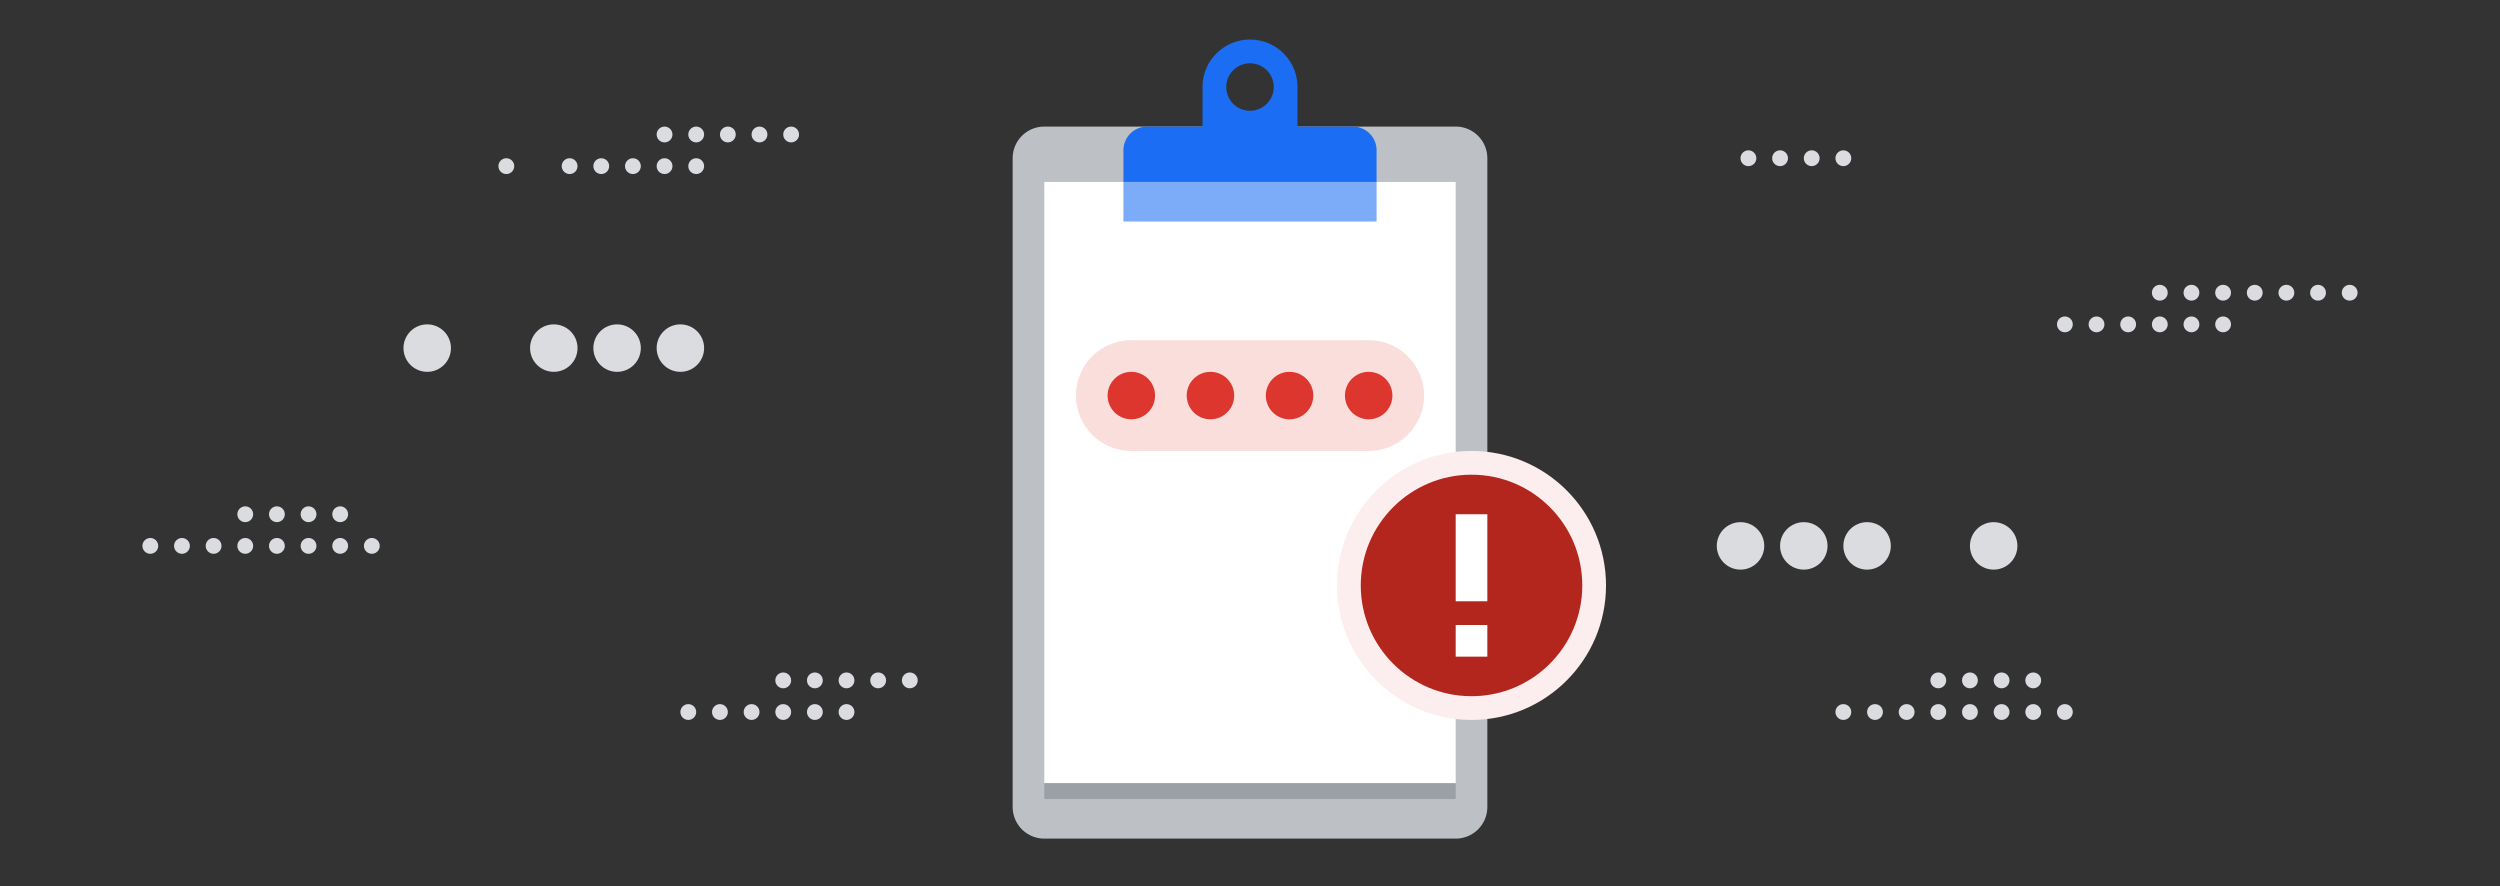 <svg width="316" height="112" viewBox="0 0 316 112" fill="none" xmlns="http://www.w3.org/2000/svg"><rect x="0" y="0" width="316" height="112" fill="#333333" stroke="none"/><circle cx="92" cy="17" r="1" fill="#DADCE0"/><circle cx="96" cy="17" r="1" fill="#DADCE0"/><circle cx="84" cy="17" r="1" fill="#DADCE0"/><circle cx="88" cy="17" r="1" fill="#DADCE0"/><circle cx="100" cy="17" r="1" fill="#DADCE0"/><circle cx="107" cy="86" r="1" fill="#DADCE0"/><circle cx="99" cy="86" r="1" fill="#DADCE0"/><circle cx="103" cy="86" r="1" fill="#DADCE0"/><circle cx="111" cy="86" r="1" fill="#DADCE0"/><circle cx="229" cy="20" r="1" fill="#DADCE0"/><circle cx="233" cy="20" r="1" fill="#DADCE0"/><circle cx="221" cy="20" r="1" fill="#DADCE0"/><circle cx="225" cy="20" r="1" fill="#DADCE0"/><circle cx="115" cy="86" r="1" fill="#DADCE0"/><circle cx="281" cy="37" r="1" fill="#DADCE0"/><circle cx="285" cy="37" r="1" fill="#DADCE0"/><circle cx="76" cy="21" r="1" fill="#DADCE0"/><circle cx="80" cy="21" r="1" fill="#DADCE0"/><circle cx="64" cy="21" r="1" fill="#DADCE0"/><circle cx="84" cy="21" r="1" fill="#DADCE0"/><circle cx="88" cy="21" r="1" fill="#DADCE0"/><circle cx="273" cy="37" r="1" fill="#DADCE0"/><circle cx="72" cy="21" r="1" fill="#DADCE0"/><circle cx="277" cy="37" r="1" fill="#DADCE0"/><circle cx="289" cy="37" r="1" fill="#DADCE0"/><circle cx="293" cy="37" r="1" fill="#DADCE0"/><circle cx="297" cy="37" r="1" fill="#DADCE0"/><circle cx="91" cy="90" r="1" fill="#DADCE0"/><circle cx="95" cy="90" r="1" fill="#DADCE0"/><circle cx="99" cy="90" r="1" fill="#DADCE0"/><circle cx="103" cy="90" r="1" fill="#DADCE0"/><circle cx="107" cy="90" r="1" fill="#DADCE0"/><circle cx="87" cy="90" r="1" fill="#DADCE0"/><circle cx="265" cy="41" r="1" fill="#DADCE0"/><circle cx="269" cy="41" r="1" fill="#DADCE0"/><circle cx="273" cy="41" r="1" fill="#DADCE0"/><circle cx="253" cy="90" r="1" fill="#DADCE0"/><circle cx="257" cy="90" r="1" fill="#DADCE0"/><circle cx="249" cy="86" r="1" fill="#DADCE0"/><circle cx="253" cy="86" r="1" fill="#DADCE0"/><circle cx="261" cy="90" r="1" fill="#DADCE0"/><circle cx="39" cy="69" r="1" fill="#DADCE0"/><circle cx="257" cy="86" r="1" fill="#DADCE0"/><circle cx="43" cy="69" r="1" fill="#DADCE0"/><circle cx="35" cy="65" r="1" fill="#DADCE0"/><circle cx="233" cy="90" r="1" fill="#DADCE0"/><circle cx="249" cy="90" r="1" fill="#DADCE0"/><circle cx="237" cy="90" r="1" fill="#DADCE0"/><circle cx="241" cy="90" r="1" fill="#DADCE0"/><circle cx="245" cy="90" r="1" fill="#DADCE0"/><circle cx="245" cy="86" r="1" fill="#DADCE0"/><circle cx="39" cy="65" r="1" fill="#DADCE0"/><circle cx="47" cy="69" r="1" fill="#DADCE0"/><circle cx="43" cy="65" r="1" fill="#DADCE0"/><circle cx="19" cy="69" r="1" fill="#DADCE0"/><circle cx="35" cy="69" r="1" fill="#DADCE0"/><circle cx="23" cy="69" r="1" fill="#DADCE0"/><circle cx="27" cy="69" r="1" fill="#DADCE0"/><circle cx="31" cy="69" r="1" fill="#DADCE0"/><circle cx="31" cy="65" r="1" fill="#DADCE0"/><circle cx="261" cy="41" r="1" fill="#DADCE0"/><circle cx="277" cy="41" r="1" fill="#DADCE0"/><circle cx="281" cy="41" r="1" fill="#DADCE0"/><circle cx="70" cy="44" r="3" fill="#DADCE0"/><circle cx="78" cy="44" r="3" fill="#DADCE0"/><circle cx="86" cy="44" r="3" fill="#DADCE0"/><circle cx="54" cy="44" r="3" fill="#DADCE0"/><circle cx="220" cy="69" r="3" fill="#DADCE0"/><circle cx="228" cy="69" r="3" fill="#DADCE0"/><circle cx="236" cy="69" r="3" fill="#DADCE0"/><circle cx="252" cy="69" r="3" fill="#DADCE0"/><path d="M184 16h-52a4 4 0 0 0-4 4v82a4 4 0 0 0 4 4h52a4 4 0 0 0 4-4V20a4 4 0 0 0-4-4Z" fill="#BDC1C6"/><path d="M184 23h-52v76h52V23Z" fill="#fff"/><path fill="#9AA0A6" d="M132 99h52v2h-52z"/><path fill-rule="evenodd" clip-rule="evenodd" d="M164 22V11a6 6 0 1 0-12 0v11h12Zm-3-11a3 3 0 1 1-6 0 3 3 0 0 1 6 0Z" fill="#1B6EF3"/><path d="M145 16h26a2.998 2.998 0 0 1 3 3v4h-32v-4a2.999 2.999 0 0 1 3-3Z" fill="#1B6EF3"/><path d="M174 23h-32v5h32v-5Z" fill="#7CACF8"/><path d="M136 50a7 7 0 0 1 7-7h30a7 7 0 1 1 0 14h-30a7 7 0 0 1-7-7Z" fill="#F9DEDC"/><circle cx="143" cy="50" r="3" fill="#DC362E"/><circle cx="153" cy="50" r="3" fill="#DC362E"/><circle cx="163" cy="50" r="3" fill="#DC362E"/><circle cx="173" cy="50" r="3" fill="#DC362E"/><circle cx="186" cy="74" r="17" fill="#FCEEEE"/><path d="M186 88c7.732 0 14-6.268 14-14s-6.268-14-14-14-14 6.268-14 14 6.268 14 14 14Z" fill="#B3261E"/><path d="M188 65h-4v11h4V65ZM188 79h-4v4h4v-4Z" fill="#fff"/></svg>